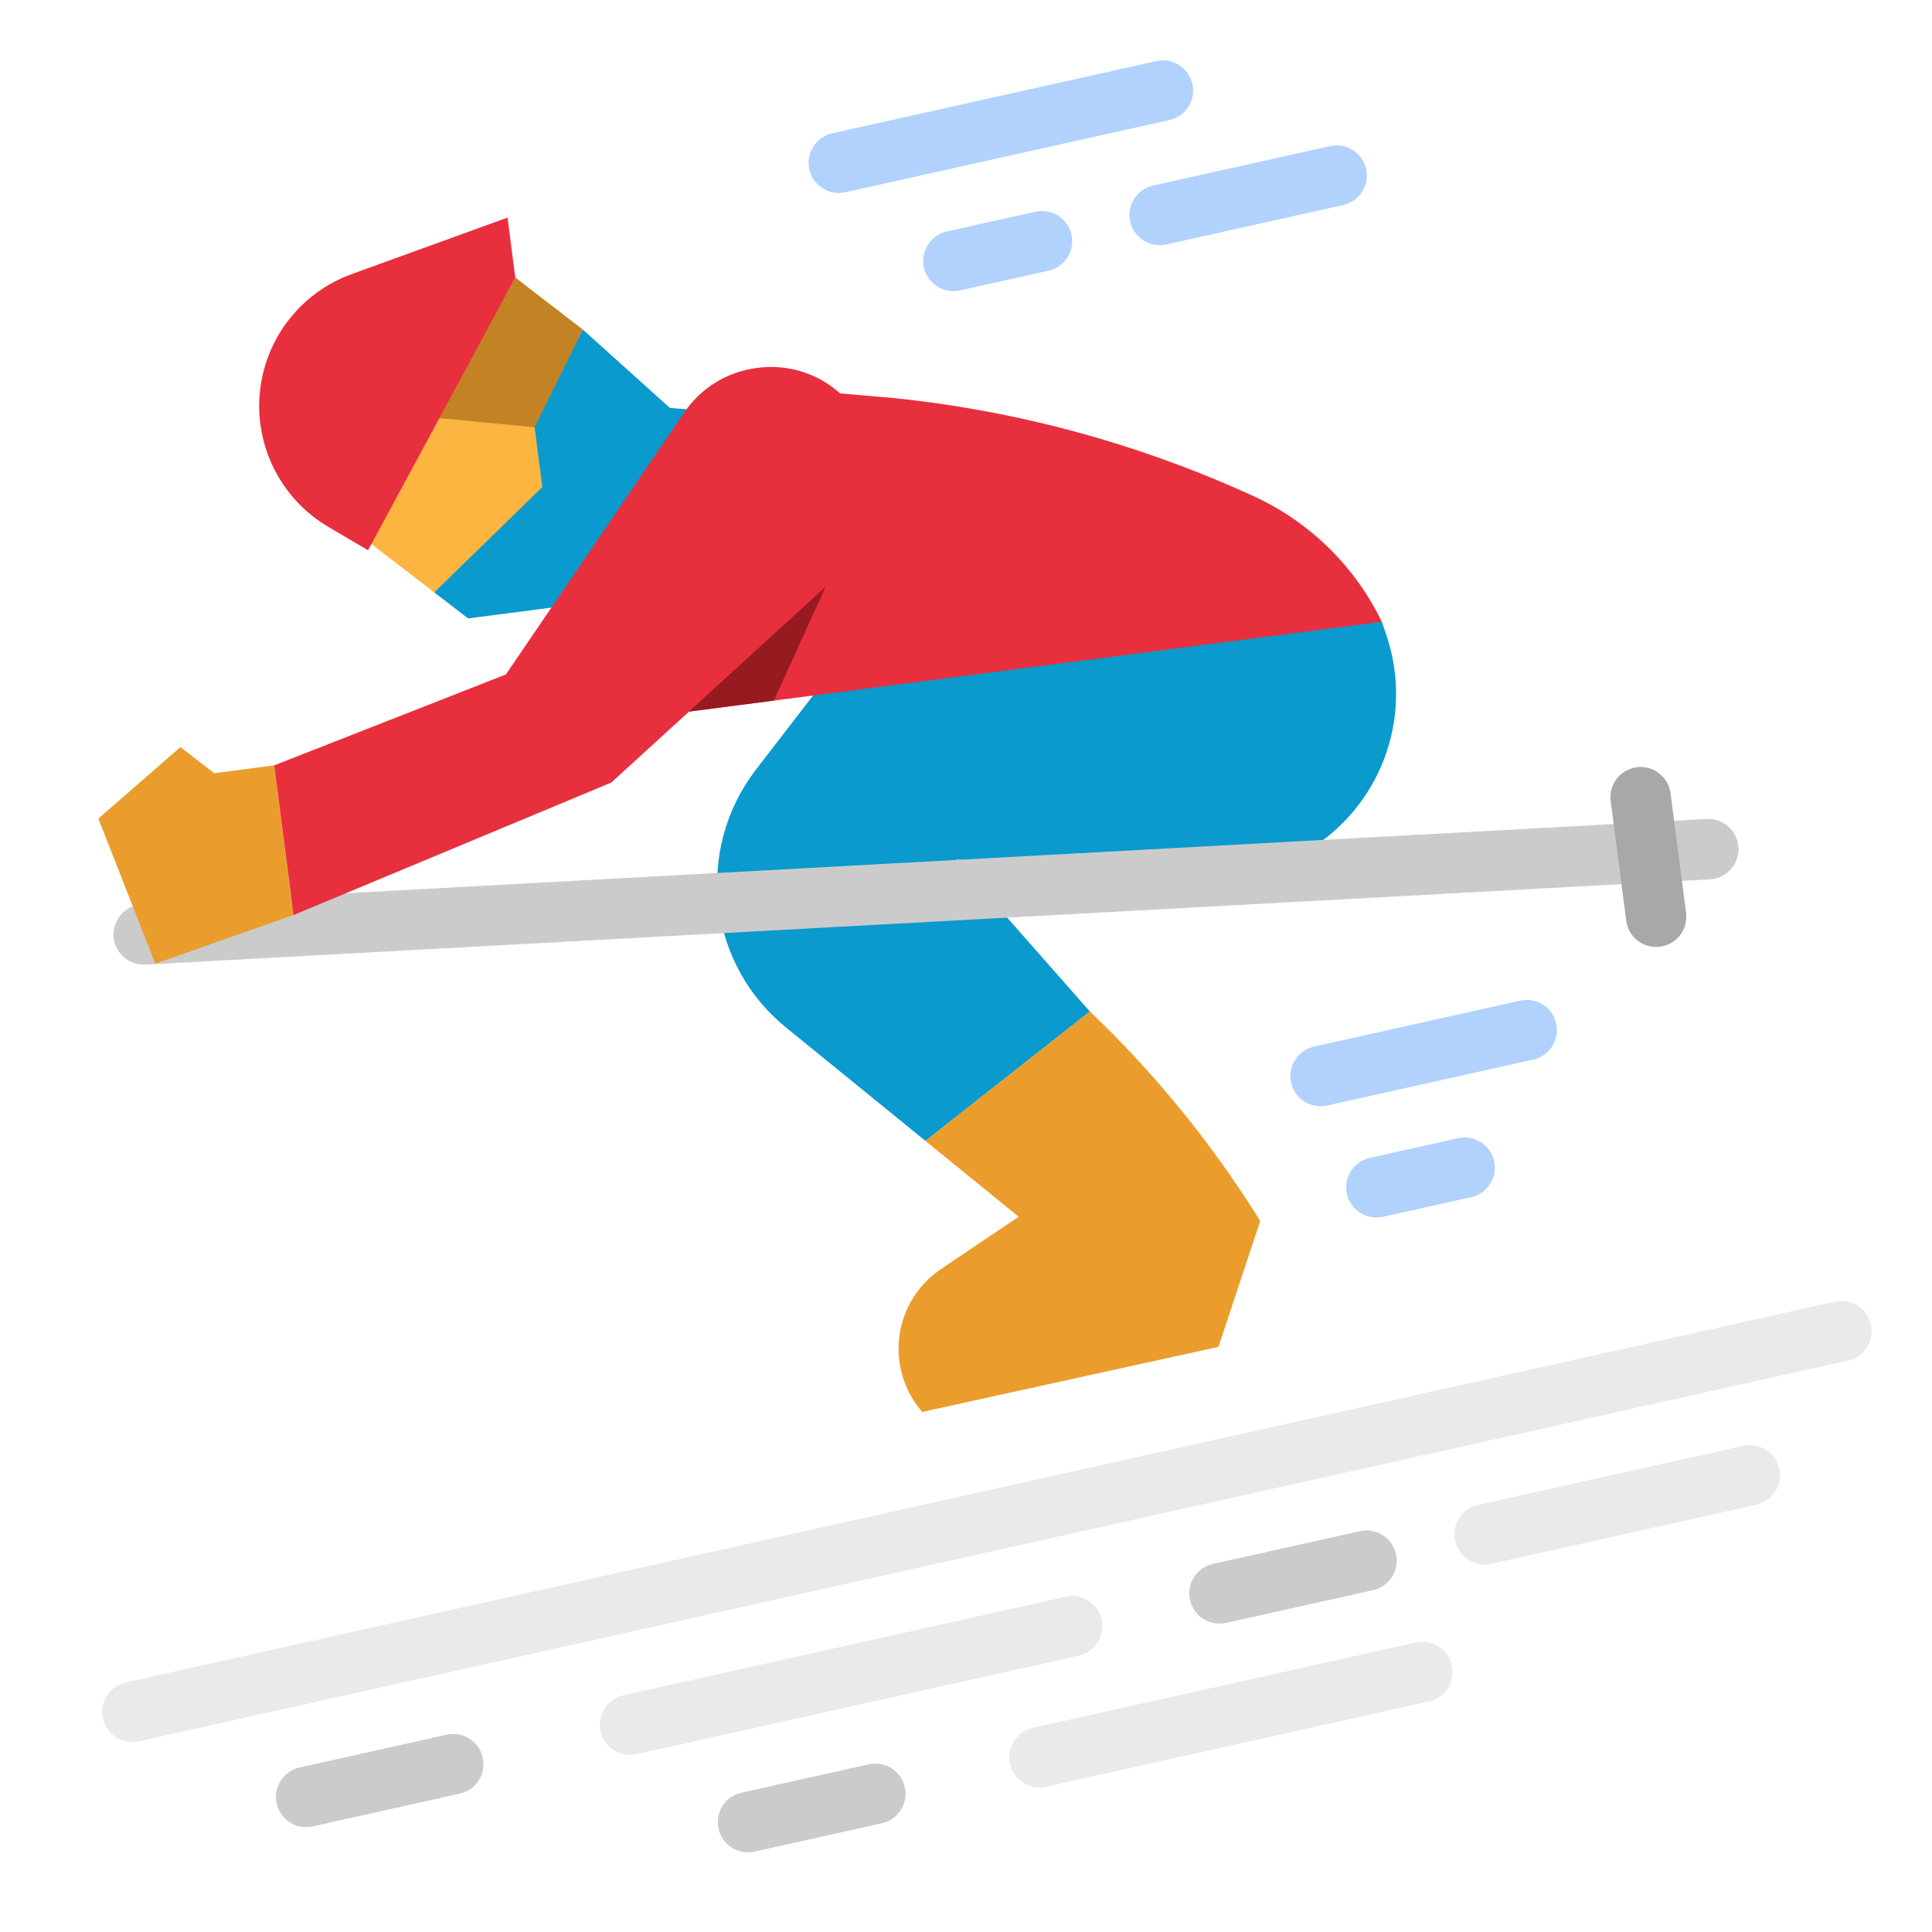 <svg width="32" height="32" viewBox="0 0 32 32" fill="none" xmlns="http://www.w3.org/2000/svg">
  <path d="M15.329 18.897L13.013 17.014C12.402 16.517 12.006 15.804 11.904 15.024C11.852 14.623 11.88 14.216 11.985 13.826C12.091 13.437 12.272 13.071 12.518 12.751L13.467 11.52L13.738 11.138L22.888 10.299L22.963 10.521C23.177 11.151 23.177 11.833 22.964 12.463C22.751 13.093 22.337 13.635 21.786 14.006C21.227 14.383 20.558 14.562 19.886 14.516L15.836 14.238L18.052 16.754L15.329 18.897Z" fill="#0A9ACD"/>
  <path d="M12.091 6.359L14.791 6.592C16.856 6.803 18.873 7.352 20.761 8.217C21.69 8.642 22.442 9.378 22.887 10.299L11.483 11.777L10.822 11.878L11.097 8.802L12.091 6.359Z" fill="#E82F3E"/>
  <path d="M7.193 9.812L7.753 10.243L9.241 10.05L12.239 6.85L11.096 6.757L9.654 5.459" fill="#0A9ACD"/>
  <path d="M18.052 16.753L15.328 18.897L16.872 20.153L15.585 21.02C15.398 21.146 15.24 21.31 15.121 21.502C15.002 21.694 14.926 21.909 14.896 22.133C14.867 22.356 14.886 22.584 14.951 22.8C15.016 23.016 15.126 23.215 15.275 23.386L20.182 22.308L20.873 20.223L20.831 20.155C20.05 18.91 19.116 17.767 18.052 16.753Z" fill="#EA9D2D"/>
  <path d="M6.072 8.949L7.303 6.772L8.855 7.075L8.983 8.067L7.193 9.812L6.072 8.949Z" fill="#FBB540"/>
  <path d="M8.855 7.076L9.654 5.459L8.534 4.596L7.246 6.924L8.855 7.076Z" fill="#C38325"/>
  <path d="M2.381 15.978C2.253 15.978 2.129 15.928 2.035 15.839C1.942 15.75 1.887 15.629 1.881 15.5C1.876 15.371 1.92 15.245 2.005 15.148C2.09 15.051 2.209 14.991 2.337 14.98L28.25 13.566C28.315 13.561 28.381 13.568 28.444 13.587C28.506 13.607 28.564 13.638 28.615 13.68C28.665 13.722 28.707 13.774 28.738 13.832C28.768 13.89 28.787 13.954 28.793 14.019C28.799 14.085 28.792 14.151 28.772 14.213C28.753 14.276 28.721 14.334 28.679 14.385C28.637 14.435 28.585 14.477 28.527 14.508C28.469 14.538 28.405 14.557 28.34 14.563L2.428 15.976C2.412 15.977 2.397 15.978 2.381 15.978Z" fill="#CBCBCB"/>
  <path d="M27.43 15.684C27.309 15.684 27.191 15.64 27.1 15.56C27.009 15.48 26.95 15.369 26.935 15.249L26.678 13.265C26.661 13.134 26.698 13.002 26.779 12.897C26.86 12.793 26.979 12.725 27.11 12.708C27.241 12.691 27.373 12.726 27.478 12.807C27.583 12.887 27.652 13.006 27.669 13.137L27.927 15.12C27.935 15.185 27.93 15.251 27.913 15.315C27.896 15.378 27.867 15.438 27.827 15.49C27.787 15.542 27.737 15.585 27.68 15.618C27.623 15.651 27.56 15.672 27.495 15.68C27.473 15.683 27.452 15.684 27.43 15.684Z" fill="#A8A8A8"/>
  <path d="M2.192 28.854C2.068 28.855 1.95 28.809 1.858 28.727C1.766 28.645 1.708 28.531 1.694 28.409C1.681 28.286 1.713 28.163 1.785 28.063C1.857 27.963 1.963 27.893 2.083 27.866L30.39 21.56C30.454 21.545 30.52 21.543 30.585 21.554C30.651 21.565 30.713 21.589 30.768 21.624C30.824 21.66 30.873 21.705 30.91 21.759C30.948 21.813 30.976 21.874 30.99 21.939C31.004 22.003 31.006 22.07 30.994 22.134C30.983 22.199 30.958 22.261 30.923 22.317C30.887 22.372 30.841 22.421 30.787 22.458C30.733 22.496 30.672 22.522 30.607 22.536L2.301 28.842C2.265 28.85 2.228 28.854 2.192 28.854Z" fill="#EAEAE8"/>
  <path d="M5.07 30.263C4.947 30.263 4.828 30.217 4.736 30.135C4.645 30.053 4.587 29.94 4.573 29.818C4.56 29.695 4.592 29.572 4.664 29.472C4.735 29.372 4.841 29.302 4.961 29.275L7.402 28.731C7.531 28.703 7.666 28.727 7.777 28.799C7.889 28.87 7.967 28.982 7.996 29.111C8.025 29.24 8.001 29.375 7.931 29.487C7.86 29.599 7.748 29.678 7.619 29.707L5.179 30.251C5.143 30.259 5.106 30.263 5.07 30.263Z" fill="#CBCBCB"/>
  <path d="M10.435 29.067C10.312 29.067 10.193 29.021 10.102 28.939C10.01 28.857 9.952 28.744 9.939 28.621C9.925 28.499 9.957 28.376 10.029 28.276C10.101 28.176 10.207 28.105 10.327 28.079L17.648 26.448C17.712 26.433 17.779 26.431 17.844 26.442C17.909 26.453 17.971 26.477 18.027 26.512C18.082 26.547 18.131 26.593 18.169 26.647C18.207 26.701 18.234 26.762 18.248 26.826C18.262 26.89 18.264 26.957 18.252 27.022C18.241 27.087 18.216 27.149 18.181 27.204C18.145 27.26 18.099 27.308 18.045 27.346C17.991 27.383 17.93 27.41 17.865 27.424L10.545 29.055C10.509 29.063 10.472 29.067 10.435 29.067Z" fill="#EAEAE8"/>
  <path d="M20.197 26.892C20.074 26.892 19.955 26.847 19.863 26.765C19.772 26.682 19.714 26.569 19.7 26.447C19.687 26.324 19.719 26.201 19.791 26.101C19.863 26.001 19.969 25.931 20.089 25.904L22.529 25.36C22.658 25.333 22.793 25.357 22.904 25.428C23.015 25.499 23.094 25.612 23.122 25.741C23.151 25.869 23.128 26.004 23.057 26.116C22.987 26.228 22.875 26.307 22.747 26.337L20.306 26.88C20.27 26.888 20.234 26.892 20.197 26.892Z" fill="#CBCBCB"/>
  <path d="M24.59 25.914C24.466 25.914 24.348 25.868 24.256 25.786C24.164 25.704 24.106 25.591 24.093 25.468C24.079 25.346 24.112 25.223 24.183 25.123C24.255 25.022 24.361 24.952 24.482 24.926L28.874 23.947C28.938 23.933 29.004 23.931 29.069 23.943C29.134 23.954 29.195 23.978 29.251 24.013C29.306 24.048 29.354 24.094 29.392 24.148C29.43 24.202 29.456 24.262 29.471 24.326C29.485 24.39 29.486 24.457 29.475 24.521C29.464 24.586 29.44 24.648 29.404 24.703C29.369 24.759 29.323 24.807 29.27 24.844C29.216 24.882 29.155 24.909 29.091 24.923L24.699 25.902C24.663 25.91 24.627 25.914 24.59 25.914Z" fill="#EAEAE8"/>
  <path d="M17.217 29.606C17.094 29.606 16.975 29.56 16.883 29.478C16.791 29.396 16.733 29.283 16.72 29.16C16.706 29.038 16.739 28.915 16.81 28.814C16.882 28.714 16.988 28.644 17.108 28.618L23.453 27.204C23.582 27.176 23.717 27.2 23.828 27.271C23.94 27.343 24.019 27.455 24.047 27.584C24.076 27.713 24.053 27.848 23.982 27.96C23.911 28.072 23.799 28.151 23.67 28.18L17.326 29.594C17.29 29.602 17.253 29.606 17.217 29.606Z" fill="#EAEAE8"/>
  <path d="M12.389 30.681C12.265 30.681 12.147 30.636 12.055 30.553C11.963 30.471 11.905 30.358 11.892 30.236C11.878 30.113 11.911 29.99 11.982 29.89C12.054 29.79 12.16 29.72 12.28 29.693L14.393 29.222C14.522 29.194 14.657 29.218 14.768 29.29C14.88 29.361 14.959 29.473 14.987 29.602C15.016 29.731 14.992 29.866 14.922 29.978C14.851 30.09 14.739 30.169 14.61 30.198L12.498 30.669C12.462 30.677 12.425 30.681 12.389 30.681Z" fill="#CBCBCB"/>
  <path d="M21.873 18.323C21.75 18.323 21.631 18.277 21.539 18.195C21.448 18.113 21.389 18 21.376 17.877C21.363 17.755 21.395 17.632 21.467 17.532C21.538 17.431 21.645 17.361 21.765 17.335L25.181 16.573C25.31 16.545 25.445 16.57 25.557 16.641C25.668 16.712 25.747 16.824 25.775 16.953C25.804 17.082 25.781 17.218 25.71 17.329C25.639 17.441 25.527 17.52 25.398 17.549L21.982 18.311C21.946 18.319 21.91 18.323 21.873 18.323Z" fill="#B0D2FD"/>
  <path d="M22.797 20.166C22.674 20.166 22.555 20.121 22.463 20.038C22.371 19.956 22.313 19.843 22.3 19.721C22.286 19.598 22.319 19.475 22.39 19.375C22.462 19.275 22.568 19.205 22.689 19.178L24.153 18.852C24.282 18.824 24.417 18.848 24.528 18.919C24.64 18.99 24.718 19.103 24.747 19.232C24.776 19.361 24.752 19.496 24.682 19.608C24.611 19.719 24.499 19.799 24.37 19.828L22.906 20.154C22.87 20.162 22.834 20.166 22.797 20.166Z" fill="#B0D2FD"/>
  <path d="M13.893 3.196C13.77 3.196 13.651 3.151 13.559 3.069C13.467 2.986 13.409 2.873 13.396 2.751C13.382 2.628 13.414 2.505 13.486 2.405C13.558 2.305 13.664 2.235 13.784 2.208L19.153 1.012C19.217 0.998 19.283 0.996 19.348 1.008C19.413 1.019 19.474 1.043 19.53 1.078C19.585 1.113 19.633 1.159 19.671 1.213C19.709 1.267 19.735 1.327 19.75 1.391C19.764 1.455 19.765 1.522 19.754 1.586C19.743 1.651 19.719 1.713 19.684 1.768C19.648 1.824 19.602 1.872 19.549 1.909C19.495 1.947 19.434 1.974 19.37 1.988L14.002 3.184C13.966 3.192 13.93 3.196 13.893 3.196Z" fill="#B0D2FD"/>
  <path d="M15.791 4.822C15.668 4.822 15.549 4.777 15.457 4.694C15.366 4.612 15.307 4.499 15.294 4.377C15.281 4.254 15.313 4.131 15.385 4.031C15.456 3.931 15.562 3.861 15.683 3.834L17.147 3.508C17.211 3.493 17.278 3.491 17.343 3.502C17.408 3.513 17.47 3.537 17.526 3.572C17.581 3.607 17.63 3.653 17.668 3.707C17.706 3.761 17.733 3.822 17.747 3.886C17.761 3.951 17.763 4.017 17.751 4.082C17.74 4.147 17.715 4.209 17.68 4.265C17.644 4.32 17.598 4.368 17.544 4.406C17.49 4.444 17.429 4.47 17.364 4.484L15.9 4.81C15.864 4.818 15.828 4.822 15.791 4.822Z" fill="#B0D2FD"/>
  <path d="M19.207 4.061C19.084 4.061 18.965 4.016 18.873 3.933C18.782 3.851 18.723 3.738 18.71 3.616C18.697 3.493 18.729 3.37 18.801 3.27C18.872 3.17 18.979 3.1 19.099 3.073L22.027 2.421C22.091 2.406 22.158 2.404 22.223 2.415C22.288 2.426 22.35 2.45 22.406 2.485C22.462 2.52 22.51 2.566 22.548 2.62C22.586 2.674 22.613 2.735 22.627 2.799C22.642 2.864 22.643 2.93 22.632 2.995C22.62 3.06 22.596 3.122 22.56 3.178C22.525 3.233 22.479 3.281 22.424 3.319C22.37 3.356 22.309 3.383 22.245 3.397L19.316 4.049C19.281 4.057 19.244 4.061 19.207 4.061Z" fill="#B0D2FD"/>
  <path d="M6.096 9.114L5.437 8.726C5.132 8.547 4.873 8.3 4.678 8.005C4.483 7.71 4.358 7.374 4.312 7.023C4.244 6.499 4.357 5.967 4.632 5.516C4.907 5.064 5.328 4.72 5.825 4.54L8.406 3.604L8.535 4.596L6.096 9.114Z" fill="#E82F3E"/>
  <path d="M4.54 12.677L3.548 12.806L2.988 12.374L1.629 13.558L2.572 15.962L4.861 15.156L4.54 12.677Z" fill="#EA9D2D"/>
  <path d="M11.336 6.828L8.379 11.171L4.541 12.677L4.862 15.156L10.124 12.962L13.678 9.719C13.972 9.45 14.198 9.114 14.335 8.739C14.473 8.364 14.518 7.962 14.466 7.566C14.408 7.117 14.174 6.709 13.815 6.433C13.638 6.296 13.435 6.196 13.219 6.137C13.002 6.079 12.776 6.063 12.554 6.092L12.528 6.096C12.289 6.127 12.059 6.208 11.854 6.334C11.648 6.46 11.472 6.628 11.336 6.828Z" fill="#E82F3E"/>
  <path d="M11.41 11.786L13.675 9.719L12.817 11.604L11.41 11.786Z" fill="#961B20"/>
</svg>

